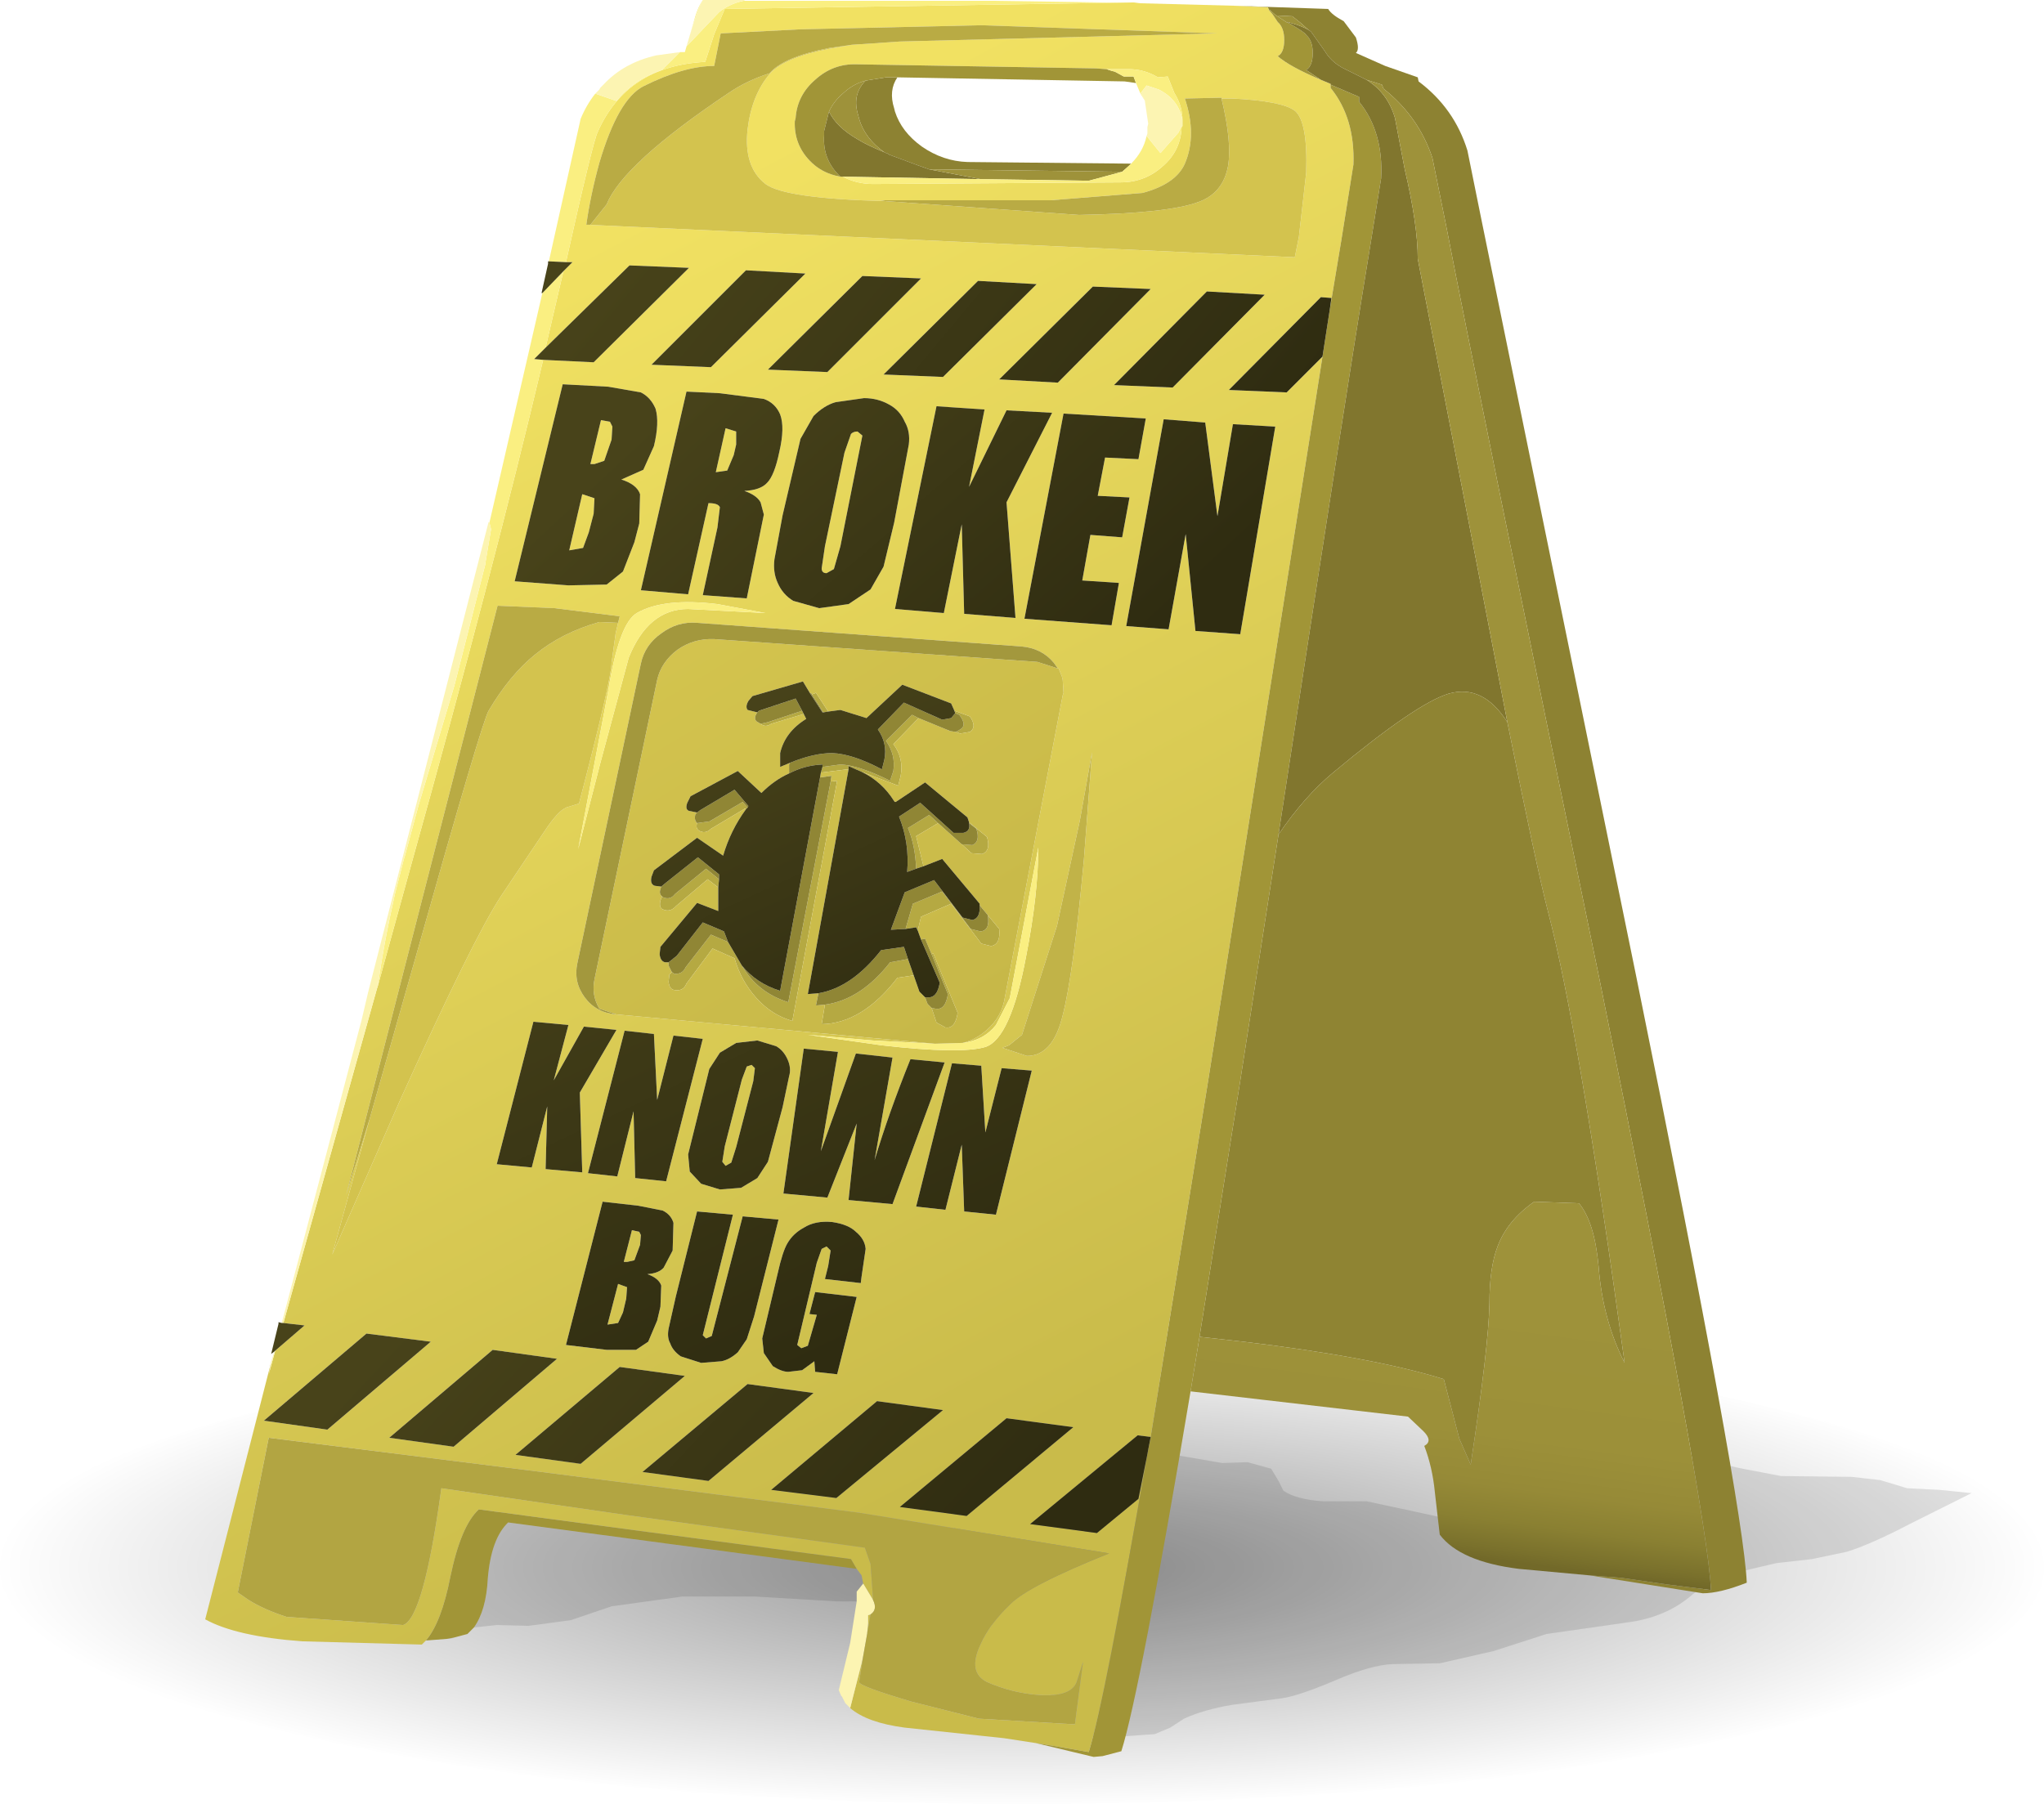 <?xml version="1.0" encoding="UTF-8" standalone="no"?>
<svg xmlns:xlink="http://www.w3.org/1999/xlink" height="110.8px" width="125.5px" xmlns="http://www.w3.org/2000/svg">
  <g transform="matrix(1.0, 0.0, 0.0, 1.0, 0.0, 0.0)">
    <use height="110.8" transform="matrix(1.0, 0.0, 0.0, 1.0, 0.0, 0.0)" width="125.5" xlink:href="#shape0"/>
  </g>
  <defs>
    <g id="shape0" transform="matrix(1.0, 0.0, 0.0, 1.0, 0.0, 0.0)">
      <path d="M59.05 97.55 L59.4 96.2 Q59.45 95.3 58.55 93.8 57.7 92.3 57.7 91.35 57.75 90.1 59.05 89.85 L61.6 89.85 68.55 89.05 71.85 89.3 75.05 89.85 76.6 89.8 78.05 90.2 78.5 90.95 78.8 91.55 Q79.6 92.1 81.25 92.2 L83.9 92.2 86.25 92.7 88.55 93.2 91.4 92.85 Q92.65 92.7 94.2 91.75 L96.85 90.25 Q98.2 89.6 100.45 89.45 L104.15 89.55 106.75 90.15 109.35 90.65 113.7 90.7 115.45 90.9 117.1 91.4 119.1 91.5 121.05 91.7 117.25 93.6 Q114.85 94.85 113.4 95.3 L111.25 95.75 109.05 96.0 106.3 96.65 Q104.9 97.1 103.95 97.9 102.3 99.35 99.85 99.65 L94.95 100.35 91.7 101.4 88.4 102.15 85.5 102.2 Q84.2 102.25 82.1 103.15 79.75 104.15 78.7 104.3 L75.65 104.7 Q73.9 105.0 72.7 105.55 L71.85 106.1 70.9 106.5 68.75 106.65 66.55 106.55 59.05 97.55" fill="url(#gradient0)" fill-rule="evenodd" stroke="none"/>
      <path d="M62.75 81.8 Q88.75 81.8 107.1 86.05 125.5 90.25 125.5 96.3 125.5 102.3 107.1 106.55 88.75 110.8 62.75 110.8 36.75 110.8 18.35 106.55 0.0 102.3 0.0 96.3 0.0 90.25 18.35 86.05 36.7 81.8 62.75 81.8" fill="url(#gradient1)" fill-rule="evenodd" stroke="none"/>
      <path d="M75.7 0.35 L81.55 0.55 Q81.75 0.9 82.5 1.3 L83.25 2.3 Q83.5 3.05 83.25 3.25 L85.05 4.05 87.05 4.75 87.1 5.0 Q89.3 6.65 90.1 9.25 L90.95 13.45 100.45 59.9 Q107.05 92.4 107.25 97.2 105.6 97.85 104.55 97.85 L97.6 96.75 99.55 96.9 102.3 97.3 105.05 97.65 Q104.85 92.9 98.25 60.35 90.75 24.0 88.8 13.9 L87.95 9.7 Q87.1 7.15 84.95 5.45 L84.85 5.2 83.9 4.9 83.8 4.85 82.4 4.15 Q81.7 3.75 81.35 3.15 L80.5 1.95 80.3 1.8 79.85 1.4 79.35 1.0 78.35 0.95 77.95 0.6 77.9 0.6 77.85 0.45 75.7 0.35 M69.45 10.05 L69.35 10.15 68.9 10.55 57.2 10.4 57.05 10.4 56.35 10.15 54.6 9.5 54.45 9.4 54.4 9.4 54.3 9.35 Q53.1 8.5 52.75 7.3 L52.7 7.1 Q52.3 5.85 53.1 5.0 L53.15 4.95 54.4 4.75 55.1 4.75 Q54.55 5.55 54.9 6.65 L54.95 6.85 Q55.35 8.1 56.6 9.0 57.9 9.9 59.4 9.95 L69.45 10.05" fill="#8d8232" fill-rule="evenodd" stroke="none"/>
      <path d="M75.7 0.35 L77.85 0.45 77.9 0.6 78.15 0.9 78.45 1.35 Q78.85 1.7 78.85 2.45 78.85 3.25 78.45 3.45 79.2 4.1 81.1 4.9 L81.7 5.15 81.7 5.2 81.7 5.4 Q83.2 7.25 83.1 10.1 L82.35 14.8 81.65 19.0 81.75 18.3 81.1 18.25 75.45 23.95 79.0 24.1 81.2 21.9 74.2 66.25 70.65 88.25 69.85 88.15 63.25 93.6 67.35 94.15 69.9 92.05 70.4 89.55 Q67.85 104.35 66.85 107.6 L64.25 107.15 63.6 107.05 61.65 106.75 55.55 106.1 Q53.25 105.8 52.2 104.9 L52.9 102.15 53.0 101.7 52.75 103.3 Q52.75 103.55 55.95 104.5 L60.1 105.55 66.0 105.9 66.5 102.05 66.1 103.3 Q65.75 104.2 63.9 104.1 62.2 104.0 60.6 103.3 59.4 102.7 60.2 101.0 60.75 99.75 62.0 98.55 63.1 97.4 68.1 95.4 L52.75 92.9 32.45 90.3 16.5 88.3 14.6 97.8 15.25 98.25 Q16.2 98.85 17.6 99.3 L24.75 99.8 Q26.0 99.4 27.1 91.4 L38.5 93.05 53.1 95.05 53.45 96.05 53.6 98.15 53.6 98.25 53.0 97.25 52.9 96.75 52.6 96.35 52.25 95.75 29.4 92.7 Q28.3 93.7 27.65 96.85 27.1 99.65 26.15 100.75 L25.9 101.0 18.55 100.8 Q14.5 100.5 12.6 99.45 L16.7 83.45 16.5 84.4 16.9 82.95 18.7 81.4 17.4 81.25 23.15 60.7 23.2 60.55 25.25 53.1 Q30.3 35.0 33.35 22.1 L36.45 22.25 42.3 16.45 38.65 16.3 33.5 21.35 34.5 17.05 34.6 16.65 35.15 16.1 34.75 16.1 Q36.4 8.7 36.7 8.1 38.5 4.05 43.3 3.8 L43.85 2.1 44.5 0.55 69.5 0.15 69.6 0.15 70.0 0.2 75.7 0.35 M72.6 7.35 Q72.6 6.5 72.1 5.7 L71.7 4.7 71.1 4.75 Q70.25 4.25 69.35 4.25 L67.95 4.25 67.3 4.2 52.6 3.95 Q51.15 3.9 50.05 4.9 48.95 5.85 48.85 7.25 L48.8 7.45 Q48.75 8.85 49.7 9.85 50.45 10.65 51.6 10.85 L51.75 10.85 Q52.6 11.3 53.6 11.3 L68.8 11.2 Q70.3 11.2 71.4 10.2 72.5 9.25 72.55 7.8 L72.6 7.75 72.6 7.6 72.6 7.35 M75.0 6.05 L75.0 6.0 72.75 6.05 Q73.5 8.3 72.75 10.05 72.2 11.3 70.15 11.85 L64.5 12.3 54.05 12.3 54.35 12.35 Q48.2 12.2 47.0 11.3 45.65 10.25 45.9 7.95 46.15 5.85 47.25 4.55 48.1 3.55 50.9 3.0 L52.3 2.75 55.25 2.55 74.75 2.05 60.25 1.55 49.15 1.8 44.25 2.05 43.85 4.05 Q42.0 4.05 39.5 5.3 37.95 6.1 36.8 10.0 36.25 12.0 36.0 13.8 L79.5 15.8 79.75 14.55 80.2 10.6 Q80.3 7.45 79.5 6.8 78.7 6.2 75.65 6.05 L75.0 6.05 M70.65 17.75 L67.1 17.6 61.35 23.3 64.95 23.5 70.65 17.75 M74.1 17.9 L68.4 23.65 72.0 23.8 77.65 18.1 74.1 17.9 M46.9 24.5 L44.2 24.15 42.15 24.05 39.35 36.25 42.25 36.5 43.5 30.9 Q44.1 30.9 44.2 31.15 L44.05 32.4 43.15 36.55 45.85 36.75 46.9 31.6 46.7 30.85 Q46.45 30.4 45.7 30.15 46.7 30.1 47.1 29.65 47.55 29.2 47.85 27.75 48.2 26.25 47.9 25.45 47.6 24.75 46.9 24.5 M49.45 16.8 L45.8 16.6 40.0 22.4 43.65 22.55 49.45 16.8 M54.25 23.0 L57.9 23.15 63.65 17.45 60.05 17.25 54.25 23.0 M56.55 17.1 L52.95 16.95 47.15 22.7 50.8 22.85 56.55 17.1 M53.05 24.45 L51.3 24.7 Q50.6 24.9 49.95 25.55 L49.15 26.95 48.05 31.65 47.55 34.35 Q47.45 35.15 47.75 35.8 48.05 36.5 48.7 36.9 L50.3 37.35 52.1 37.1 53.45 36.2 54.25 34.8 54.9 32.1 55.8 27.3 Q55.9 26.5 55.55 25.9 55.25 25.2 54.6 24.85 53.9 24.45 53.05 24.45 M60.45 25.15 L57.5 24.95 54.95 37.4 57.95 37.65 59.05 32.2 59.2 37.7 62.35 37.95 61.8 30.85 64.6 25.35 61.8 25.2 59.5 29.9 60.45 25.15 M52.25 26.65 Q52.4 26.5 52.65 26.5 L52.95 26.75 51.6 33.55 51.2 34.95 50.75 35.2 Q50.45 35.2 50.45 34.9 L50.65 33.55 51.85 27.8 52.25 26.65 M44.55 26.3 L45.2 26.5 45.2 27.3 45.05 27.95 44.65 28.9 43.95 29.0 44.55 26.3 M64.95 41.05 L64.7 40.7 Q63.95 39.8 62.7 39.7 L42.8 38.25 Q41.6 38.15 40.6 38.9 39.6 39.6 39.35 40.75 L35.45 59.15 Q35.2 60.3 35.9 61.25 36.6 62.2 37.85 62.3 L57.4 64.1 53.6 63.9 49.6 63.55 54.15 64.2 Q59.0 64.75 60.5 64.3 62.05 63.8 63.0 58.75 63.75 54.9 63.75 52.05 L62.0 61.3 61.15 62.95 Q60.4 63.9 59.1 64.05 59.75 63.9 60.35 63.45 61.4 62.65 61.65 61.5 L65.25 42.7 65.3 42.55 65.25 41.75 65.2 41.55 65.0 41.05 64.95 41.05 M47.0 37.65 L44.05 37.1 Q40.75 36.7 39.1 37.65 38.0 38.3 37.35 42.4 L35.5 52.15 36.85 46.9 38.6 40.4 Q39.8 37.4 42.25 37.4 L47.0 37.65 M78.3 26.2 L75.7 26.05 74.75 31.7 74.0 25.95 71.45 25.75 69.15 38.45 71.75 38.65 72.8 32.8 73.4 38.75 76.15 38.95 78.3 26.2 M67.85 28.1 L69.9 28.2 70.35 25.7 65.3 25.4 62.9 38.0 68.25 38.4 68.7 35.8 66.45 35.65 66.95 32.85 68.9 33.0 69.35 30.55 67.4 30.45 67.85 28.1 M35.75 30.35 L36.5 30.6 36.45 31.55 36.15 32.7 35.8 33.65 34.95 33.8 35.75 30.35 M37.45 25.9 L37.6 26.2 37.55 27.0 37.1 28.3 36.5 28.5 36.25 28.5 36.9 25.8 37.45 25.9 M39.35 24.1 L37.35 23.75 34.55 23.6 31.6 35.7 34.9 35.95 37.25 35.9 38.25 35.1 38.95 33.3 39.25 32.15 39.3 30.35 Q39.1 29.75 38.15 29.45 L39.5 28.85 40.15 27.4 Q40.5 25.95 40.25 25.1 39.95 24.4 39.35 24.1 M22.7 68.7 L20.4 77.05 24.55 67.6 Q29.05 57.65 30.75 55.05 L33.6 50.8 Q34.4 49.65 34.9 49.55 L35.55 49.35 Q37.55 41.7 37.55 40.7 L37.8 38.9 37.95 38.25 38.05 37.85 34.05 37.35 30.55 37.2 21.25 73.4 22.7 68.7 M35.6 67.1 L37.85 63.25 35.85 63.05 34.0 66.35 34.9 62.95 32.75 62.75 30.5 71.5 32.65 71.7 33.6 67.95 33.5 71.8 35.75 72.0 35.6 67.1 M40.15 63.5 L38.35 63.3 36.1 72.05 37.9 72.25 38.9 68.25 39.0 72.35 40.9 72.55 43.15 63.8 41.35 63.6 40.35 67.55 40.15 63.5 M39.2 74.05 L37.0 73.8 34.75 82.6 37.25 82.9 39.05 82.9 39.8 82.4 40.35 81.1 40.55 80.25 40.6 78.95 Q40.45 78.5 39.75 78.25 40.45 78.2 40.75 77.85 L41.3 76.8 41.35 75.1 Q41.2 74.6 40.7 74.35 L39.2 74.05 M20.1 87.8 L26.45 82.4 22.5 81.9 16.2 87.25 20.1 87.8 M38.5 79.05 L38.45 79.75 38.25 80.6 37.95 81.25 37.3 81.35 37.95 78.85 38.5 79.05 M39.25 75.65 L39.35 75.85 39.3 76.45 38.95 77.4 38.5 77.5 38.3 77.5 38.8 75.55 39.25 75.65 M27.85 88.85 L34.2 83.45 30.25 82.9 23.9 88.3 27.85 88.85 M53.45 99.15 L53.25 100.25 53.3 99.7 53.3 99.2 53.45 99.15 M35.65 89.9 L42.05 84.5 38.05 83.95 31.65 89.35 35.65 89.9 M64.9 56.85 L62.75 63.55 61.95 64.2 61.55 64.35 63.05 64.85 Q64.65 64.85 65.25 62.35 65.9 59.85 66.55 52.8 L67.05 46.2 66.3 50.4 64.9 56.85 M63.35 65.75 L61.5 65.6 60.5 69.55 60.25 65.45 58.45 65.3 56.25 74.1 58.05 74.3 59.05 70.3 59.2 74.4 61.15 74.6 63.35 65.75 M46.35 65.6 L46.25 66.4 45.2 70.45 44.9 71.4 44.55 71.6 44.35 71.35 44.5 70.4 45.55 66.3 45.85 65.5 46.15 65.4 46.35 65.6 M47.65 64.25 L46.5 63.9 45.2 64.05 44.2 64.65 43.55 65.65 42.25 70.9 42.35 71.95 43.05 72.7 44.2 73.05 45.5 72.95 46.5 72.35 47.15 71.35 48.05 68.0 48.45 66.1 Q48.6 65.6 48.35 65.05 48.1 64.5 47.65 64.25 M49.35 64.4 L48.1 73.3 50.8 73.55 52.6 69.0 52.1 73.7 54.8 73.95 58.0 65.25 55.9 65.05 Q54.55 68.4 53.7 71.25 L54.8 64.95 52.55 64.7 50.4 70.7 51.45 64.6 49.35 64.4 M52.9 78.4 L53.15 76.7 Q53.1 76.1 52.55 75.65 52.1 75.2 51.1 75.05 50.05 74.95 49.35 75.4 48.7 75.75 48.35 76.35 48.05 76.85 47.75 78.2 L46.8 82.2 46.9 83.1 47.45 83.9 Q48.0 84.25 48.4 84.25 L49.25 84.15 50.0 83.6 50.05 84.25 51.4 84.4 52.6 79.65 50.05 79.35 49.7 80.7 50.15 80.75 49.6 82.65 49.2 82.8 48.95 82.6 50.15 77.55 50.45 76.7 50.75 76.55 51.0 76.8 50.85 77.75 50.65 78.55 52.85 78.8 52.9 78.4 M53.85 86.05 L47.35 91.5 51.35 92.0 57.9 86.6 53.85 86.05 M47.8 74.9 L45.6 74.7 43.7 82.05 43.35 82.2 43.15 82.0 45.0 74.6 42.8 74.4 41.5 79.6 41.05 81.6 Q40.95 82.15 41.15 82.5 41.3 82.95 41.8 83.3 L43.05 83.7 44.3 83.6 Q44.8 83.5 45.3 83.05 L45.85 82.25 46.3 80.85 47.8 74.9 M45.9 85.0 L39.45 90.4 43.5 90.95 49.95 85.55 45.9 85.0 M59.35 93.1 L65.9 87.65 61.8 87.1 55.25 92.55 59.35 93.1" fill="url(#gradient2)" fill-rule="evenodd" stroke="none"/>
      <path d="M77.9 0.6 L77.95 0.6 78.35 0.95 79.05 1.4 79.1 1.4 Q80.15 2.0 80.2 2.15 80.6 2.5 80.6 3.25 80.6 4.05 80.2 4.3 L81.1 4.9 Q79.2 4.1 78.45 3.45 78.85 3.25 78.85 2.45 78.85 1.7 78.45 1.35 L78.15 0.9 77.9 0.6 M73.1 85.45 Q70.0 103.9 68.85 107.55 L67.7 107.85 67.15 107.9 63.6 107.05 64.25 107.15 66.85 107.6 Q67.85 104.35 70.4 89.55 L70.65 88.25 74.2 66.25 81.2 21.9 81.65 19.0 82.35 14.8 83.1 10.1 Q83.2 7.25 81.7 5.4 L81.7 5.2 83.45 5.95 83.45 6.25 Q84.95 8.1 84.8 10.95 L84.05 15.6 Q82.6 24.4 78.5 51.25 L76.1 66.7 73.65 82.1 73.1 85.45 M29.1 99.95 L28.7 100.35 27.95 100.55 27.45 100.65 26.15 100.75 Q27.1 99.65 27.65 96.85 28.3 93.7 29.4 92.7 L52.25 95.75 52.6 96.35 31.2 93.5 Q30.15 94.5 29.95 96.95 29.85 98.9 29.1 99.95 M67.95 4.25 L68.1 4.3 68.25 4.35 68.45 4.4 69.0 4.7 69.6 4.7 69.75 5.1 69.05 5.0 55.1 4.75 54.4 4.75 53.15 4.95 Q52.4 5.15 51.8 5.7 51.2 6.2 50.9 6.85 L50.6 8.05 50.6 8.3 Q50.5 9.7 51.45 10.7 L51.6 10.85 Q50.45 10.65 49.7 9.85 48.75 8.85 48.8 7.45 L48.85 7.25 Q48.95 5.85 50.05 4.9 51.15 3.9 52.6 3.95 L67.3 4.2 67.95 4.25" fill="#a19537" fill-rule="evenodd" stroke="none"/>
      <path d="M80.5 1.95 L81.35 3.15 Q81.7 3.75 82.4 4.15 L83.8 4.85 83.9 4.9 Q85.2 5.7 85.65 7.25 L86.25 10.4 Q87.05 13.8 87.05 15.9 L89.15 26.75 92.55 44.35 Q91.05 42.0 88.95 42.6 86.95 43.2 81.85 47.45 80.1 48.9 78.5 51.25 82.6 24.4 84.05 15.6 L84.8 10.95 Q84.95 8.1 83.45 6.25 L83.45 5.95 81.7 5.2 81.7 5.15 81.1 4.9 80.2 4.3 Q80.6 4.05 80.6 3.25 80.6 2.5 80.2 2.15 80.15 2.0 79.1 1.4 L79.05 1.4 79.05 1.35 Q80.15 1.65 80.5 1.95 M51.75 10.85 L51.6 10.85 51.45 10.7 Q50.5 9.7 50.6 8.3 L50.6 8.05 50.9 6.85 Q51.35 7.8 52.65 8.55 53.2 8.9 54.3 9.35 L54.4 9.4 54.45 9.4 54.6 9.5 56.35 10.15 57.05 10.4 60.2 11.0 51.75 10.85" fill="#81762e" fill-rule="evenodd" stroke="none"/>
      <path d="M78.35 0.95 L79.35 1.0 79.85 1.4 80.3 1.8 80.5 1.95 Q80.15 1.65 79.05 1.35 L79.05 1.4 78.35 0.95 M83.9 4.9 L84.85 5.2 84.95 5.45 Q87.1 7.15 87.95 9.7 L88.8 13.9 Q90.75 24.0 98.25 60.35 104.85 92.9 105.05 97.65 L102.3 97.3 99.55 96.9 97.6 96.75 93.25 96.35 Q89.65 95.9 88.4 94.25 L88.1 91.65 Q87.95 90.1 87.45 88.8 88.0 88.5 87.4 87.9 L86.45 87.0 73.1 85.45 73.65 82.1 76.35 82.4 Q84.3 83.35 88.65 84.7 L89.6 88.35 90.3 89.95 Q91.4 82.7 91.45 80.05 91.45 77.85 91.95 76.55 92.55 74.95 94.2 73.8 L96.95 73.9 Q97.9 75.05 98.15 77.75 98.4 81.05 99.75 83.7 96.95 63.25 95.05 56.0 94.35 53.3 92.55 44.35 L89.15 26.75 87.05 15.9 Q87.05 13.8 86.25 10.4 L85.65 7.25 Q85.2 5.7 83.9 4.9 M68.9 10.55 L66.85 11.1 60.2 11.0 57.05 10.4 57.2 10.4 68.9 10.55 M50.9 6.85 Q51.2 6.2 51.8 5.7 52.4 5.15 53.15 4.95 L53.1 5.0 Q52.3 5.85 52.7 7.1 L52.75 7.3 Q53.1 8.5 54.3 9.35 53.2 8.9 52.65 8.55 51.35 7.8 50.9 6.85" fill="url(#gradient3)" fill-rule="evenodd" stroke="none"/>
      <path d="M81.65 19.0 L81.2 21.9 79.0 24.1 75.45 23.95 81.1 18.25 81.75 18.3 81.65 19.0" fill="url(#gradient4)" fill-rule="evenodd" stroke="none"/>
      <path d="M92.55 44.35 Q94.35 53.3 95.05 56.0 96.95 63.25 99.75 83.7 98.4 81.05 98.15 77.75 97.9 75.05 96.95 73.9 L94.2 73.8 Q92.55 74.95 91.95 76.55 91.45 77.85 91.45 80.05 91.4 82.7 90.3 89.95 L89.6 88.35 88.65 84.7 Q84.3 83.35 76.35 82.4 L73.65 82.1 76.1 66.7 78.5 51.25 Q80.1 48.9 81.85 47.45 86.95 43.2 88.95 42.6 91.05 42.0 92.55 44.35" fill="#8f8433" fill-rule="evenodd" stroke="none"/>
      <path d="M54.35 12.35 L66.25 13.2 Q71.75 13.1 73.6 12.4 75.1 11.85 75.4 10.2 75.65 8.75 75.0 6.05 L75.65 6.05 Q78.7 6.2 79.5 6.8 80.3 7.45 80.2 10.6 L79.75 14.55 79.5 15.8 36.0 13.8 36.25 13.8 37.25 12.55 Q38.25 10.05 44.75 5.7 45.85 4.95 47.25 4.5 48.1 3.5 50.9 2.95 L52.3 2.75 50.9 3.0 Q48.1 3.55 47.25 4.55 46.15 5.85 45.9 7.95 45.65 10.25 47.0 11.3 48.2 12.2 54.35 12.35 M37.95 38.25 L37.8 38.9 37.55 40.7 Q37.55 41.7 35.55 49.35 L34.9 49.55 Q34.4 49.65 33.6 50.8 L30.75 55.05 Q29.05 57.65 24.55 67.6 L20.4 77.05 22.7 68.7 25.6 58.5 Q29.6 44.3 30.0 43.65 31.3 41.45 32.85 40.2 34.5 38.85 36.8 38.2 L37.95 38.25" fill="#d3c34e" fill-rule="evenodd" stroke="none"/>
      <path d="M54.35 12.35 L54.05 12.3 64.5 12.3 70.15 11.85 Q72.2 11.3 72.75 10.05 73.5 8.3 72.75 6.05 L75.0 6.0 75.0 6.05 Q75.65 8.75 75.4 10.2 75.1 11.85 73.6 12.4 71.75 13.1 66.25 13.2 L54.35 12.35 M36.0 13.8 Q36.25 12.0 36.8 10.0 37.95 6.1 39.5 5.3 42.0 4.05 43.85 4.05 L44.25 2.05 49.15 1.8 60.25 1.55 74.75 2.05 55.25 2.55 52.3 2.75 50.9 2.95 Q48.1 3.5 47.25 4.5 45.85 4.95 44.75 5.7 38.25 10.05 37.25 12.55 L36.25 13.8 36.0 13.8 M37.95 38.25 L36.8 38.2 Q34.5 38.85 32.85 40.2 31.3 41.45 30.0 43.65 29.6 44.3 25.6 58.5 L22.7 68.7 21.25 73.4 30.55 37.2 34.05 37.35 38.05 37.85 37.95 38.25" fill="#b9ab44" fill-rule="evenodd" stroke="none"/>
      <path d="M30.05 32.1 L33.3 18.0 34.6 16.65 34.5 17.05 33.5 21.35 32.8 22.05 33.35 22.1 Q30.3 35.0 25.25 53.1 L23.2 60.55 Q23.55 58.0 24.25 54.9 L24.8 52.75 24.85 52.6 25.7 49.45 27.9 42.1 29.8 34.65 29.8 34.6 30.15 32.5 30.05 32.1 M33.7 16.05 L35.65 7.3 Q36.0 6.45 36.55 5.75 L37.85 6.2 Q38.95 4.85 40.65 4.3 L41.75 3.2 42.05 3.2 42.55 1.5 Q42.8 0.5 43.15 0.0 42.85 0.45 42.15 2.85 L44.15 0.75 Q44.75 0.25 45.65 0.05 L56.65 0.05 59.8 0.05 60.9 0.05 67.9 0.15 68.7 0.15 69.5 0.15 44.5 0.55 43.85 2.1 43.3 3.8 Q38.5 4.05 36.7 8.1 36.4 8.7 34.75 16.1 L33.7 16.05 M67.95 4.25 L69.35 4.25 Q70.25 4.25 71.1 4.75 L71.7 4.7 72.1 5.7 Q72.6 6.5 72.6 7.35 72.35 6.1 71.15 5.5 L70.4 5.25 70.05 5.7 70.3 6.2 70.0 5.7 69.75 5.1 69.6 4.7 69.0 4.7 68.45 4.4 68.25 4.35 68.1 4.3 67.95 4.25 M72.6 7.75 L72.55 7.8 Q72.5 9.25 71.4 10.2 70.3 11.2 68.8 11.2 L53.6 11.3 Q52.6 11.3 51.75 10.85 L60.2 11.0 66.85 11.1 68.9 10.55 69.35 10.15 69.45 10.05 Q70.2 9.3 70.4 8.35 L71.25 9.4 72.35 8.15 72.55 7.75 72.6 7.75 M59.1 64.05 Q60.4 63.9 61.15 62.95 L62.0 61.3 63.75 52.05 Q63.75 54.9 63.0 58.75 62.05 63.8 60.5 64.3 59.0 64.75 54.15 64.2 L49.6 63.55 53.6 63.9 57.4 64.1 59.1 64.05 M47.0 37.65 L42.25 37.4 Q39.8 37.4 38.6 40.4 L36.85 46.9 35.5 52.15 37.35 42.4 Q38.0 38.3 39.1 37.65 40.75 36.7 44.05 37.1 L47.0 37.65" fill="#faef81" fill-rule="evenodd" stroke="none"/>
      <path d="M52.2 104.9 L52.1 104.8 51.9 104.6 51.7 104.2 51.65 104.15 51.5 103.8 52.2 100.9 52.6 98.35 52.6 97.75 53.0 97.25 53.6 98.25 Q53.9 98.85 53.45 99.15 L53.3 99.2 53.3 99.7 53.25 100.25 53.25 100.3 53.0 101.7 52.9 102.15 52.2 104.9 M16.7 83.45 L16.85 83.0 16.9 82.95 16.5 84.4 16.7 83.45 M17.3 81.25 L22.2 62.65 22.6 60.95 30.0 32.05 30.05 32.1 30.15 32.5 29.8 34.6 29.8 34.65 27.9 42.1 25.7 49.45 24.85 52.6 24.8 52.75 24.25 54.9 Q23.55 58.0 23.2 60.55 L23.15 60.7 17.4 81.25 17.3 81.25 M36.55 5.75 L36.8 5.5 36.85 5.4 37.0 5.25 37.05 5.2 Q38.3 3.85 40.3 3.4 L41.75 3.2 40.65 4.3 Q38.95 4.85 37.85 6.2 L36.55 5.75 M43.15 0.0 L45.75 0.0 45.65 0.05 Q44.75 0.25 44.15 0.75 L42.15 2.85 Q42.85 0.45 43.15 0.0 M70.3 6.2 L70.05 5.7 70.4 5.25 71.15 5.5 Q72.35 6.1 72.6 7.35 L72.6 7.6 72.6 7.75 72.55 7.75 72.35 8.15 71.25 9.4 70.4 8.35 70.45 8.2 70.45 7.8 70.5 7.6 70.3 6.25 70.3 6.2" fill="#fcf4b2" fill-rule="evenodd" stroke="none"/>
      <path d="M70.65 17.75 L64.95 23.5 61.35 23.3 67.1 17.6 70.65 17.75" fill="url(#gradient5)" fill-rule="evenodd" stroke="none"/>
      <path d="M74.1 17.9 L77.65 18.1 72.0 23.8 68.4 23.65 74.1 17.9" fill="url(#gradient6)" fill-rule="evenodd" stroke="none"/>
      <path d="M49.45 16.8 L43.65 22.55 40.0 22.4 45.8 16.6 49.45 16.8" fill="url(#gradient7)" fill-rule="evenodd" stroke="none"/>
      <path d="M46.9 24.5 Q47.6 24.75 47.9 25.45 48.2 26.25 47.85 27.75 47.55 29.2 47.1 29.65 46.7 30.1 45.7 30.15 46.45 30.4 46.7 30.85 L46.9 31.6 45.85 36.75 43.15 36.55 44.05 32.4 44.2 31.15 Q44.1 30.9 43.5 30.9 L42.25 36.5 39.35 36.25 42.15 24.05 44.2 24.15 46.9 24.5 M44.55 26.3 L43.95 29.0 44.65 28.9 45.05 27.95 45.2 27.3 45.2 26.5 44.55 26.3" fill="url(#gradient8)" fill-rule="evenodd" stroke="none"/>
      <path d="M53.05 24.45 Q53.9 24.45 54.6 24.85 55.25 25.2 55.55 25.9 55.9 26.5 55.8 27.3 L54.9 32.1 54.25 34.8 53.45 36.2 52.1 37.1 50.3 37.35 48.7 36.9 Q48.05 36.5 47.75 35.8 47.45 35.15 47.55 34.35 L48.05 31.65 49.15 26.95 49.95 25.55 Q50.6 24.9 51.3 24.7 L53.05 24.45 M52.25 26.65 L51.85 27.8 50.65 33.55 50.45 34.9 Q50.45 35.2 50.75 35.2 L51.2 34.95 51.6 33.55 52.95 26.75 52.65 26.5 Q52.4 26.5 52.25 26.65" fill="url(#gradient9)" fill-rule="evenodd" stroke="none"/>
      <path d="M56.55 17.1 L50.8 22.85 47.15 22.7 52.95 16.95 56.55 17.1" fill="url(#gradient10)" fill-rule="evenodd" stroke="none"/>
      <path d="M54.25 23.0 L60.05 17.25 63.65 17.45 57.9 23.15 54.25 23.0" fill="url(#gradient11)" fill-rule="evenodd" stroke="none"/>
      <path d="M60.45 25.15 L59.5 29.9 61.8 25.2 64.6 25.35 61.8 30.85 62.35 37.95 59.2 37.7 59.05 32.2 57.95 37.65 54.95 37.4 57.5 24.95 60.45 25.15" fill="url(#gradient12)" fill-rule="evenodd" stroke="none"/>
      <path d="M49.85 42.65 L50.1 42.55 50.85 43.7 50.55 43.75 49.85 42.65 M58.6 43.65 L59.55 44.0 Q60.0 44.65 59.55 44.95 L58.95 45.05 58.7 44.95 58.95 44.8 Q59.4 44.55 58.9 43.9 L58.65 43.8 58.6 43.65 M56.4 44.1 L54.85 45.7 Q55.5 46.55 55.3 47.65 L55.15 48.25 52.9 47.4 52.1 47.05 52.1 47.25 52.0 47.25 50.4 47.45 50.5 47.1 51.6 46.95 Q52.75 47.0 54.65 47.95 L54.85 47.35 Q55.0 46.35 54.4 45.5 L56.0 43.9 56.4 44.1 M54.9 49.2 L55.0 49.25 54.95 49.25 54.9 49.2 M59.5 50.5 L60.6 51.4 Q60.85 52.25 60.3 52.45 L59.65 52.4 59.05 51.85 59.7 51.9 Q60.2 51.7 59.95 50.9 L59.5 50.55 59.5 50.5 M57.6 50.55 L56.25 51.35 56.7 53.2 56.25 53.35 Q56.2 51.95 55.75 50.85 L57.05 50.05 57.6 50.55 M60.65 56.2 L61.35 57.05 Q61.45 58.0 60.85 58.1 L60.25 57.95 58.4 55.5 56.55 56.3 56.35 57.15 56.25 56.95 55.6 57.05 56.05 55.5 57.85 54.75 59.6 57.05 60.2 57.2 Q60.8 57.15 60.65 56.2 M57.2 58.6 L57.3 58.55 58.8 62.2 Q58.65 63.2 58.05 63.1 L57.5 62.8 57.2 61.9 57.45 61.95 Q58.05 62.05 58.2 61.05 L57.2 58.6 M56.1 59.9 L55.1 60.05 Q52.95 62.85 50.45 62.9 L50.65 61.7 Q52.85 61.4 54.65 59.1 L55.75 58.9 56.1 59.9 M51.0 48.0 L51.4 47.95 48.65 62.7 Q47.4 62.35 46.45 61.3 45.5 60.25 45.1 58.85 L43.75 58.25 42.15 60.4 Q41.95 60.9 41.4 60.8 41.1 60.75 41.05 60.3 L41.1 59.85 41.25 59.7 41.4 59.8 Q41.9 59.85 42.1 59.4 L43.65 57.4 44.7 57.85 45.55 59.3 Q46.5 60.95 48.4 61.55 L51.0 48.0 M44.1 54.5 L43.45 54.0 41.5 55.65 Q41.15 56.05 40.7 55.85 40.45 55.75 40.55 55.3 L40.65 55.05 40.7 55.1 Q41.15 55.3 41.45 54.9 L43.35 53.35 44.15 54.0 44.1 54.5 M45.8 49.7 L45.75 49.65 43.65 50.9 Q43.3 51.25 42.9 51.0 42.7 50.85 42.8 50.55 L43.55 50.45 45.6 49.25 45.9 49.6 45.8 49.7 M49.35 43.85 L47.35 44.45 Q47.0 44.7 46.7 44.45 L47.15 44.35 49.25 43.65 49.35 43.85" fill="#b5a942" fill-rule="evenodd" stroke="none"/>
      <path d="M50.85 43.7 L50.1 42.55 49.85 42.65 49.8 42.55 49.75 42.6 49.3 41.85 46.2 42.75 45.95 43.05 Q45.75 43.4 45.9 43.6 L46.5 43.75 Q46.25 44.1 46.45 44.3 L46.7 44.45 Q47.0 44.7 47.35 44.45 L49.35 43.85 49.5 44.15 Q48.2 44.95 47.9 46.25 L47.9 47.1 48.5 46.85 48.45 46.95 48.45 47.5 Q47.55 47.9 46.75 48.7 L45.3 47.35 42.4 48.9 42.2 49.3 Q42.05 49.7 42.3 49.8 L42.8 49.9 42.7 50.0 Q42.6 50.35 42.8 50.55 42.7 50.85 42.9 51.0 43.3 51.25 43.65 50.9 L45.75 49.65 45.8 49.7 Q44.85 51.0 44.4 52.55 L42.8 51.45 40.15 53.45 40.0 53.85 Q39.9 54.3 40.2 54.4 L40.6 54.45 40.55 54.6 Q40.45 54.9 40.65 55.05 L40.55 55.3 Q40.45 55.75 40.7 55.85 41.15 56.05 41.5 55.65 L43.45 54.0 44.1 54.5 44.1 55.95 42.8 55.45 40.55 58.15 40.5 58.6 Q40.55 59.05 40.85 59.1 L41.05 59.1 41.05 59.3 41.25 59.7 41.1 59.85 41.05 60.3 Q41.1 60.75 41.4 60.8 41.95 60.9 42.15 60.4 L43.75 58.25 45.1 58.85 Q45.5 60.25 46.45 61.3 47.4 62.35 48.65 62.7 L51.4 47.95 51.0 48.0 51.05 47.65 50.35 47.75 50.4 47.45 52.0 47.25 52.1 47.25 49.6 61.05 50.25 61.0 50.1 61.75 50.65 61.7 50.45 62.9 Q52.95 62.85 55.1 60.05 L56.1 59.9 56.45 60.9 56.8 61.25 56.95 61.65 57.2 61.9 57.5 62.8 58.05 63.1 Q58.65 63.2 58.8 62.2 L57.3 58.55 57.2 58.6 56.8 57.65 56.55 57.7 56.35 57.15 56.55 56.3 58.4 55.5 60.25 57.95 60.85 58.1 Q61.45 58.0 61.35 57.05 L60.65 56.2 60.15 55.6 60.15 55.5 57.85 52.75 56.7 53.2 56.25 51.35 57.6 50.55 59.05 51.85 59.65 52.4 60.3 52.45 Q60.85 52.25 60.6 51.4 L59.5 50.5 59.4 50.2 56.8 48.05 55.0 49.25 54.9 49.2 Q54.15 48.0 52.9 47.4 L55.15 48.25 55.3 47.65 Q55.5 46.55 54.85 45.7 L56.4 44.1 58.35 44.9 58.7 44.95 58.95 45.05 59.55 44.95 Q60.0 44.65 59.55 44.0 L58.6 43.65 58.4 43.2 55.4 42.05 53.2 44.1 51.6 43.6 50.85 43.7 M64.95 41.05 L65.0 41.05 65.2 41.55 65.25 41.75 65.3 42.55 65.25 42.7 61.65 61.5 Q61.4 62.65 60.35 63.45 59.75 63.9 59.1 64.05 L57.4 64.1 37.85 62.3 36.8 61.95 Q36.3 61.1 36.5 60.15 L40.35 41.75 Q40.6 40.65 41.6 39.9 42.6 39.2 43.85 39.25 L63.7 40.65 64.95 41.05" fill="url(#gradient13)" fill-rule="evenodd" stroke="none"/>
      <path d="M49.85 42.65 L50.55 43.75 50.5 43.75 49.75 42.6 49.8 42.55 49.85 42.65 M58.7 44.95 L58.35 44.9 56.4 44.1 56.0 43.9 54.4 45.5 Q55.0 46.35 54.85 47.35 L54.65 47.95 Q52.75 47.0 51.6 46.95 L50.5 47.1 50.5 46.95 Q49.4 47.0 48.45 47.5 L48.45 46.95 48.5 46.85 Q49.95 46.25 51.1 46.25 52.35 46.3 54.15 47.25 L54.3 46.65 Q54.5 45.65 53.9 44.8 L55.5 43.15 57.85 44.2 58.4 44.1 58.65 43.8 58.9 43.9 Q59.4 44.55 58.95 44.8 L58.7 44.95 M59.05 51.85 L57.6 50.55 57.05 50.05 55.75 50.85 Q56.2 51.95 56.25 53.35 L55.7 53.55 Q55.85 51.75 55.2 50.15 L56.5 49.3 58.55 51.15 59.15 51.15 Q59.6 51.05 59.5 50.55 L59.95 50.9 Q60.2 51.7 59.7 51.9 L59.05 51.85 M60.15 55.6 L60.65 56.2 Q60.8 57.15 60.2 57.2 L59.6 57.05 57.85 54.75 56.05 55.5 55.6 57.05 54.7 57.1 55.55 54.8 57.35 54.05 59.1 56.35 59.7 56.5 Q60.2 56.4 60.15 55.6 M56.55 57.7 L56.8 57.65 57.2 58.6 58.2 61.05 Q58.05 62.05 57.45 61.95 L57.2 61.9 56.95 61.65 56.8 61.25 56.95 61.25 Q57.55 61.3 57.7 60.35 L56.55 57.7 M50.65 61.7 L50.1 61.75 50.25 61.0 Q52.3 60.65 54.1 58.35 L55.5 58.15 55.75 58.9 54.65 59.1 Q52.85 61.4 50.65 61.7 M50.35 47.75 L51.05 47.65 51.0 48.0 48.4 61.55 Q46.5 60.95 45.55 59.3 46.45 60.4 47.9 60.85 L50.35 47.75 M41.25 59.7 L41.05 59.3 41.05 59.1 41.55 58.7 43.15 56.65 44.45 57.2 44.7 57.85 43.65 57.4 42.1 59.4 Q41.9 59.85 41.4 59.8 L41.25 59.7 M40.65 55.05 Q40.45 54.9 40.55 54.6 L40.6 54.45 40.9 54.2 42.85 52.65 44.15 53.7 44.15 54.0 43.35 53.35 41.45 54.9 Q41.15 55.3 40.7 55.1 L40.65 55.05 M42.8 50.55 Q42.6 50.35 42.7 50.0 L42.8 49.9 43.0 49.75 45.1 48.5 45.95 49.5 45.9 49.6 45.6 49.25 43.55 50.45 42.8 50.55 M46.7 44.45 L46.45 44.3 Q46.25 44.1 46.5 43.75 L46.55 43.7 46.6 43.65 48.85 42.9 49.25 43.65 47.15 44.35 46.7 44.45" fill="#908635" fill-rule="evenodd" stroke="none"/>
      <path d="M50.55 43.75 L50.85 43.7 51.6 43.6 53.2 44.1 55.4 42.05 58.4 43.2 58.6 43.65 58.65 43.8 58.4 44.1 57.85 44.2 55.5 43.15 53.9 44.8 Q54.5 45.65 54.3 46.65 L54.15 47.25 Q52.35 46.3 51.1 46.25 49.95 46.25 48.5 46.85 L47.9 47.1 47.9 46.25 Q48.2 44.95 49.5 44.15 L49.35 43.85 49.25 43.65 48.85 42.9 46.6 43.65 46.55 43.7 46.5 43.75 45.9 43.6 Q45.75 43.4 45.95 43.05 L46.2 42.75 49.3 41.85 49.75 42.6 50.5 43.75 50.55 43.75" fill="url(#gradient14)" fill-rule="evenodd" stroke="none"/>
      <path d="M37.85 62.3 Q36.6 62.2 35.9 61.25 35.2 60.3 35.45 59.15 L39.35 40.75 Q39.6 39.6 40.6 38.9 41.6 38.15 42.8 38.25 L62.7 39.7 Q63.95 39.8 64.7 40.7 L64.95 41.05 63.7 40.65 43.85 39.25 Q42.6 39.2 41.6 39.9 40.6 40.65 40.35 41.75 L36.5 60.15 Q36.3 61.1 36.8 61.95 L37.85 62.3" fill="#a3983d" fill-rule="evenodd" stroke="none"/>
      <path d="M50.4 47.45 L50.35 47.75 47.9 60.85 Q46.45 60.4 45.55 59.3 L44.7 57.85 44.45 57.2 43.15 56.65 41.55 58.7 41.05 59.1 40.85 59.1 Q40.55 59.05 40.5 58.6 L40.55 58.15 42.8 55.45 44.1 55.95 44.1 54.5 44.15 54.0 44.15 53.7 42.85 52.65 40.9 54.2 40.6 54.45 40.2 54.4 Q39.9 54.3 40.0 53.85 L40.15 53.45 42.8 51.45 44.4 52.55 Q44.85 51.0 45.8 49.7 L45.9 49.6 45.95 49.5 45.1 48.5 43.0 49.75 42.8 49.9 42.3 49.8 Q42.05 49.7 42.2 49.3 L42.4 48.9 45.3 47.35 46.75 48.7 Q47.55 47.9 48.45 47.5 49.4 47.0 50.5 46.95 L50.5 47.1 50.4 47.45" fill="url(#gradient15)" fill-rule="evenodd" stroke="none"/>
      <path d="M52.9 47.4 Q54.15 48.0 54.9 49.2 L54.95 49.25 55.0 49.25 56.8 48.05 59.4 50.2 59.5 50.5 59.5 50.55 Q59.6 51.05 59.15 51.15 L58.55 51.15 56.5 49.3 55.2 50.15 Q55.85 51.75 55.7 53.55 L56.25 53.35 56.7 53.2 57.85 52.75 60.15 55.5 60.15 55.6 Q60.2 56.4 59.7 56.5 L59.1 56.35 57.35 54.05 55.55 54.8 54.7 57.1 55.6 57.05 56.25 56.95 56.35 57.15 56.55 57.7 57.7 60.35 Q57.55 61.3 56.95 61.25 L56.8 61.25 56.45 60.9 56.1 59.9 55.75 58.9 55.5 58.15 54.1 58.35 Q52.3 60.65 50.25 61.0 L49.6 61.05 52.1 47.25 52.1 47.05 52.9 47.4" fill="url(#gradient16)" fill-rule="evenodd" stroke="none"/>
      <path d="M78.3 26.2 L76.15 38.95 73.4 38.75 72.8 32.8 71.75 38.65 69.15 38.45 71.45 25.75 74.0 25.95 74.75 31.7 75.7 26.05 78.3 26.2" fill="url(#gradient17)" fill-rule="evenodd" stroke="none"/>
      <path d="M67.85 28.1 L67.4 30.45 69.35 30.55 68.9 33.0 66.95 32.85 66.45 35.65 68.7 35.8 68.25 38.4 62.9 38.0 65.3 25.4 70.35 25.7 69.9 28.2 67.85 28.1" fill="url(#gradient18)" fill-rule="evenodd" stroke="none"/>
      <path d="M33.3 18.0 L33.25 18.0 33.65 16.2 33.65 16.05 33.7 16.05 34.75 16.1 35.15 16.1 34.6 16.65 33.3 18.0" fill="url(#gradient19)" fill-rule="evenodd" stroke="none"/>
      <path d="M33.35 22.1 L32.8 22.05 33.5 21.35 38.65 16.3 42.3 16.45 36.45 22.25 33.35 22.1" fill="url(#gradient20)" fill-rule="evenodd" stroke="none"/>
      <path d="M39.35 24.1 Q39.95 24.4 40.25 25.1 40.5 25.95 40.15 27.4 L39.5 28.85 38.15 29.45 Q39.1 29.75 39.3 30.35 L39.25 32.15 38.95 33.3 38.25 35.1 37.25 35.9 34.9 35.95 31.6 35.7 34.55 23.6 37.35 23.75 39.35 24.1 M37.45 25.9 L36.9 25.8 36.25 28.5 36.5 28.5 37.1 28.3 37.55 27.0 37.6 26.2 37.45 25.9 M35.75 30.35 L34.95 33.8 35.8 33.65 36.15 32.7 36.45 31.55 36.5 30.6 35.75 30.35" fill="url(#gradient21)" fill-rule="evenodd" stroke="none"/>
      <path d="M35.6 67.1 L35.75 72.0 33.5 71.8 33.6 67.95 32.65 71.7 30.5 71.5 32.75 62.75 34.9 62.95 34.0 66.35 35.85 63.05 37.85 63.25 35.6 67.1" fill="url(#gradient22)" fill-rule="evenodd" stroke="none"/>
      <path d="M40.15 63.5 L40.35 67.55 41.35 63.6 43.15 63.8 40.9 72.55 39.0 72.35 38.9 68.25 37.9 72.25 36.1 72.05 38.35 63.3 40.15 63.5" fill="url(#gradient23)" fill-rule="evenodd" stroke="none"/>
      <path d="M39.2 74.05 L40.7 74.35 Q41.2 74.6 41.35 75.1 L41.3 76.8 40.75 77.85 Q40.45 78.2 39.75 78.25 40.45 78.5 40.6 78.95 L40.55 80.25 40.35 81.1 39.8 82.4 39.05 82.9 37.25 82.9 34.75 82.6 37.0 73.8 39.2 74.05 M39.25 75.65 L38.8 75.55 38.3 77.5 38.5 77.5 38.95 77.4 39.3 76.45 39.35 75.85 39.25 75.65 M38.5 79.05 L37.95 78.85 37.3 81.35 37.95 81.25 38.25 80.6 38.45 79.75 38.5 79.05" fill="url(#gradient24)" fill-rule="evenodd" stroke="none"/>
      <path d="M16.85 83.0 L16.65 83.15 17.1 81.3 17.1 81.2 17.3 81.25 17.4 81.25 18.7 81.4 16.9 82.95 16.85 83.0" fill="url(#gradient25)" fill-rule="evenodd" stroke="none"/>
      <path d="M53.6 98.25 L53.6 98.15 53.45 96.05 53.1 95.05 38.5 93.05 27.1 91.4 Q26.0 99.4 24.75 99.8 L17.6 99.3 Q16.2 98.85 15.25 98.25 L14.6 97.8 16.5 88.3 32.45 90.3 52.75 92.9 68.1 95.4 Q63.1 97.4 62.0 98.55 60.75 99.75 60.2 101.0 59.4 102.7 60.6 103.3 62.2 104.0 63.9 104.1 65.75 104.2 66.1 103.3 L66.5 102.05 66.0 105.9 60.1 105.55 55.95 104.5 Q52.75 103.55 52.75 103.3 L53.0 101.7 53.25 100.3 53.25 100.25 53.45 99.15 Q53.9 98.85 53.6 98.25" fill="#b2a542" fill-rule="evenodd" stroke="none"/>
      <path d="M20.1 87.8 L16.2 87.25 22.5 81.9 26.45 82.4 20.1 87.8" fill="url(#gradient26)" fill-rule="evenodd" stroke="none"/>
      <path d="M27.85 88.85 L23.9 88.3 30.25 82.9 34.2 83.45 27.85 88.85" fill="url(#gradient27)" fill-rule="evenodd" stroke="none"/>
      <path d="M35.65 89.9 L31.65 89.35 38.05 83.95 42.05 84.5 35.65 89.9" fill="url(#gradient28)" fill-rule="evenodd" stroke="none"/>
      <path d="M52.6 98.35 L51.4 98.35 46.35 98.05 41.9 98.05 37.55 98.65 35.05 99.5 32.45 99.85 30.5 99.8 29.1 99.95 Q29.85 98.9 29.95 96.95 30.15 94.5 31.2 93.5 L52.6 96.35 52.9 96.75 53.0 97.25 52.6 97.75 52.6 98.35 M27.95 100.55 L27.65 100.65 27.45 100.65 27.95 100.55" fill="url(#gradient29)" fill-rule="evenodd" stroke="none"/>
      <path d="M64.9 56.85 L66.3 50.4 67.05 46.2 66.55 52.8 Q65.9 59.85 65.25 62.35 64.65 64.85 63.05 64.85 L61.55 64.35 61.95 64.2 62.75 63.55 64.9 56.85" fill="#c1b348" fill-rule="evenodd" stroke="none"/>
      <path d="M63.35 65.75 L61.15 74.6 59.2 74.4 59.05 70.3 58.05 74.3 56.25 74.1 58.45 65.3 60.25 65.45 60.5 69.55 61.5 65.6 63.35 65.75" fill="url(#gradient30)" fill-rule="evenodd" stroke="none"/>
      <path d="M47.65 64.25 Q48.1 64.5 48.35 65.05 48.6 65.6 48.45 66.1 L48.05 68.0 47.15 71.35 46.5 72.35 45.5 72.95 44.2 73.05 43.05 72.7 42.35 71.95 42.25 70.9 43.55 65.65 44.2 64.65 45.2 64.05 46.5 63.9 47.65 64.25 M46.35 65.6 L46.15 65.4 45.85 65.5 45.55 66.3 44.5 70.4 44.35 71.35 44.55 71.6 44.9 71.4 45.2 70.45 46.25 66.4 46.35 65.6" fill="url(#gradient31)" fill-rule="evenodd" stroke="none"/>
      <path d="M49.35 64.4 L51.45 64.6 50.4 70.7 52.55 64.7 54.8 64.95 53.7 71.25 Q54.55 68.4 55.9 65.05 L58.0 65.25 54.8 73.95 52.1 73.7 52.6 69.0 50.8 73.55 48.1 73.3 49.35 64.4" fill="url(#gradient32)" fill-rule="evenodd" stroke="none"/>
      <path d="M52.9 78.4 L52.85 78.8 50.65 78.55 50.85 77.75 51.0 76.8 50.75 76.55 50.45 76.7 50.15 77.55 48.95 82.6 49.2 82.8 49.6 82.65 50.15 80.75 49.7 80.7 50.05 79.35 52.6 79.65 51.4 84.4 50.05 84.25 50.0 83.6 49.25 84.15 48.4 84.25 Q48.0 84.25 47.45 83.9 L46.9 83.1 46.8 82.2 47.75 78.2 Q48.05 76.85 48.35 76.35 48.7 75.75 49.35 75.4 50.05 74.95 51.1 75.05 52.1 75.2 52.55 75.65 53.1 76.1 53.15 76.7 L52.9 78.4" fill="url(#gradient33)" fill-rule="evenodd" stroke="none"/>
      <path d="M53.85 86.05 L57.9 86.6 51.35 92.0 47.35 91.5 53.85 86.05" fill="url(#gradient34)" fill-rule="evenodd" stroke="none"/>
      <path d="M47.8 74.9 L46.3 80.85 45.85 82.25 45.3 83.05 Q44.8 83.5 44.3 83.6 L43.05 83.7 41.8 83.3 Q41.3 82.95 41.15 82.5 40.95 82.15 41.05 81.6 L41.5 79.6 42.8 74.4 45.0 74.6 43.15 82.0 43.35 82.2 43.7 82.05 45.6 74.7 47.8 74.9" fill="url(#gradient35)" fill-rule="evenodd" stroke="none"/>
      <path d="M45.9 85.0 L49.95 85.55 43.5 90.95 39.45 90.4 45.9 85.0" fill="url(#gradient36)" fill-rule="evenodd" stroke="none"/>
      <path d="M59.35 93.1 L55.25 92.55 61.8 87.1 65.9 87.65 59.35 93.1" fill="url(#gradient37)" fill-rule="evenodd" stroke="none"/>
      <path d="M70.65 88.25 L70.4 89.55 69.9 92.05 67.35 94.15 63.25 93.6 69.85 88.15 70.65 88.25" fill="url(#gradient38)" fill-rule="evenodd" stroke="none"/>
    </g>
    <linearGradient gradientTransform="matrix(0.039, 0.0, 0.0, -0.039, 89.35, 97.8)" gradientUnits="userSpaceOnUse" id="gradient0" spreadMethod="pad" x1="-819.2" x2="819.2">
      <stop offset="0.0" stop-color="#000000" stop-opacity="0.114"/>
      <stop offset="1.0" stop-color="#000000" stop-opacity="0.114"/>
    </linearGradient>
    <radialGradient cx="0" cy="0" gradientTransform="matrix(0.077, 0.0, 0.0, -0.018, 62.75, 96.25)" gradientUnits="userSpaceOnUse" id="gradient1" r="819.2" spreadMethod="pad">
      <stop offset="0.0" stop-color="#000000" stop-opacity="0.408"/>
      <stop offset="1.0" stop-color="#000000" stop-opacity="0.0"/>
    </radialGradient>
    <linearGradient gradientTransform="matrix(0.022, 0.042, 0.042, -0.022, 47.4, 52.75)" gradientUnits="userSpaceOnUse" id="gradient2" spreadMethod="pad" x1="-819.2" x2="819.2">
      <stop offset="0.0" stop-color="#f1e162"/>
      <stop offset="1.0" stop-color="#c9bb4a"/>
    </linearGradient>
    <linearGradient gradientTransform="matrix(-0.002, 0.015, 0.015, 0.002, 66.5, 88.55)" gradientUnits="userSpaceOnUse" id="gradient3" spreadMethod="pad" x1="-819.2" x2="819.2">
      <stop offset="0.0" stop-color="#9e923a"/>
      <stop offset="0.345" stop-color="#9c9039"/>
      <stop offset="0.471" stop-color="#968a37"/>
      <stop offset="0.557" stop-color="#8a8032"/>
      <stop offset="0.627" stop-color="#7a712c"/>
      <stop offset="0.655" stop-color="#726929"/>
    </linearGradient>
    <linearGradient gradientTransform="matrix(0.018, 0.015, 0.015, -0.018, 66.0, 10.8)" gradientUnits="userSpaceOnUse" id="gradient4" spreadMethod="pad" x1="-819.2" x2="819.2">
      <stop offset="0.0" stop-color="#48431a"/>
      <stop offset="1.0" stop-color="#2f2c11"/>
    </linearGradient>
    <linearGradient gradientTransform="matrix(0.018, 0.015, 0.015, -0.018, 61.25, 16.65)" gradientUnits="userSpaceOnUse" id="gradient5" spreadMethod="pad" x1="-819.2" x2="819.2">
      <stop offset="0.0" stop-color="#48431a"/>
      <stop offset="1.0" stop-color="#2f2c11"/>
    </linearGradient>
    <linearGradient gradientTransform="matrix(0.018, 0.015, 0.015, -0.018, 63.9, 13.4)" gradientUnits="userSpaceOnUse" id="gradient6" spreadMethod="pad" x1="-819.2" x2="819.2">
      <stop offset="0.0" stop-color="#48431a"/>
      <stop offset="1.0" stop-color="#2f2c11"/>
    </linearGradient>
    <linearGradient gradientTransform="matrix(0.018, 0.015, 0.015, -0.018, 53.2, 26.5)" gradientUnits="userSpaceOnUse" id="gradient7" spreadMethod="pad" x1="-819.2" x2="819.2">
      <stop offset="0.0" stop-color="#48431a"/>
      <stop offset="1.0" stop-color="#2f2c11"/>
    </linearGradient>
    <linearGradient gradientTransform="matrix(0.012, 0.014, 0.014, -0.013, 49.5, 37.35)" gradientUnits="userSpaceOnUse" id="gradient8" spreadMethod="pad" x1="-819.2" x2="819.2">
      <stop offset="0.0" stop-color="#48431a"/>
      <stop offset="1.0" stop-color="#2f2c11"/>
    </linearGradient>
    <linearGradient gradientTransform="matrix(0.012, 0.014, 0.014, -0.012, 53.85, 33.3)" gradientUnits="userSpaceOnUse" id="gradient9" spreadMethod="pad" x1="-819.2" x2="819.2">
      <stop offset="0.0" stop-color="#48431a"/>
      <stop offset="1.0" stop-color="#2f2c11"/>
    </linearGradient>
    <linearGradient gradientTransform="matrix(0.018, 0.015, 0.015, -0.018, 55.9, 23.2)" gradientUnits="userSpaceOnUse" id="gradient10" spreadMethod="pad" x1="-819.2" x2="819.2">
      <stop offset="0.0" stop-color="#48431a"/>
      <stop offset="1.0" stop-color="#2f2c11"/>
    </linearGradient>
    <linearGradient gradientTransform="matrix(0.018, 0.015, 0.015, -0.018, 58.55, 19.9)" gradientUnits="userSpaceOnUse" id="gradient11" spreadMethod="pad" x1="-819.2" x2="819.2">
      <stop offset="0.0" stop-color="#48431a"/>
      <stop offset="1.0" stop-color="#2f2c11"/>
    </linearGradient>
    <linearGradient gradientTransform="matrix(0.012, 0.014, 0.014, -0.012, 58.05, 29.45)" gradientUnits="userSpaceOnUse" id="gradient12" spreadMethod="pad" x1="-819.2" x2="819.2">
      <stop offset="0.0" stop-color="#48431a"/>
      <stop offset="1.0" stop-color="#2f2c11"/>
    </linearGradient>
    <linearGradient gradientTransform="matrix(0.026, 0.043, 0.043, -0.026, 56.0, 60.0)" gradientUnits="userSpaceOnUse" id="gradient13" spreadMethod="pad" x1="-819.2" x2="819.2">
      <stop offset="0.0" stop-color="#daca51"/>
      <stop offset="1.0" stop-color="#b7a941"/>
    </linearGradient>
    <linearGradient gradientTransform="matrix(0.006, 0.013, 0.013, -0.006, 55.45, 50.95)" gradientUnits="userSpaceOnUse" id="gradient14" spreadMethod="pad" x1="-819.2" x2="819.2">
      <stop offset="0.0" stop-color="#48431a"/>
      <stop offset="1.0" stop-color="#2f2c11"/>
    </linearGradient>
    <linearGradient gradientTransform="matrix(0.006, 0.013, 0.013, -0.006, 46.4, 54.9)" gradientUnits="userSpaceOnUse" id="gradient15" spreadMethod="pad" x1="-819.2" x2="819.2">
      <stop offset="0.0" stop-color="#48431a"/>
      <stop offset="1.0" stop-color="#2f2c11"/>
    </linearGradient>
    <linearGradient gradientTransform="matrix(0.006, 0.013, 0.013, -0.006, 52.95, 52.05)" gradientUnits="userSpaceOnUse" id="gradient16" spreadMethod="pad" x1="-819.2" x2="819.2">
      <stop offset="0.0" stop-color="#48431a"/>
      <stop offset="1.0" stop-color="#2f2c11"/>
    </linearGradient>
    <linearGradient gradientTransform="matrix(0.012, 0.014, 0.013, -0.012, 65.4, 23.0)" gradientUnits="userSpaceOnUse" id="gradient17" spreadMethod="pad" x1="-819.2" x2="819.2">
      <stop offset="0.0" stop-color="#48431a"/>
      <stop offset="1.0" stop-color="#2f2c11"/>
    </linearGradient>
    <linearGradient gradientTransform="matrix(0.012, 0.014, 0.013, -0.012, 61.65, 26.3)" gradientUnits="userSpaceOnUse" id="gradient18" spreadMethod="pad" x1="-819.2" x2="819.2">
      <stop offset="0.0" stop-color="#48431a"/>
      <stop offset="1.0" stop-color="#2f2c11"/>
    </linearGradient>
    <linearGradient gradientTransform="matrix(0.018, 0.015, 0.015, -0.018, 50.2, 30.15)" gradientUnits="userSpaceOnUse" id="gradient19" spreadMethod="pad" x1="-819.2" x2="819.2">
      <stop offset="0.0" stop-color="#48431a"/>
      <stop offset="1.0" stop-color="#2f2c11"/>
    </linearGradient>
    <linearGradient gradientTransform="matrix(0.018, 0.015, 0.015, -0.018, 50.5, 29.8)" gradientUnits="userSpaceOnUse" id="gradient20" spreadMethod="pad" x1="-819.2" x2="819.2">
      <stop offset="0.0" stop-color="#48431a"/>
      <stop offset="1.0" stop-color="#2f2c11"/>
    </linearGradient>
    <linearGradient gradientTransform="matrix(0.012, 0.014, 0.014, -0.013, 45.6, 41.15)" gradientUnits="userSpaceOnUse" id="gradient21" spreadMethod="pad" x1="-819.2" x2="819.2">
      <stop offset="0.0" stop-color="#48431a"/>
      <stop offset="1.0" stop-color="#2f2c11"/>
    </linearGradient>
    <linearGradient gradientTransform="matrix(0.01, 0.021, 0.021, -0.01, 35.25, 69.6)" gradientUnits="userSpaceOnUse" id="gradient22" spreadMethod="pad" x1="-819.2" x2="819.2">
      <stop offset="0.0" stop-color="#48431a"/>
      <stop offset="1.0" stop-color="#2f2c11"/>
    </linearGradient>
    <linearGradient gradientTransform="matrix(0.01, 0.021, 0.021, -0.01, 39.5, 67.6)" gradientUnits="userSpaceOnUse" id="gradient23" spreadMethod="pad" x1="-819.2" x2="819.2">
      <stop offset="0.0" stop-color="#48431a"/>
      <stop offset="1.0" stop-color="#2f2c11"/>
    </linearGradient>
    <linearGradient gradientTransform="matrix(0.01, 0.021, 0.021, -0.01, 34.0, 70.2)" gradientUnits="userSpaceOnUse" id="gradient24" spreadMethod="pad" x1="-819.2" x2="819.2">
      <stop offset="0.0" stop-color="#48431a"/>
      <stop offset="1.0" stop-color="#2f2c11"/>
    </linearGradient>
    <linearGradient gradientTransform="matrix(0.016, 0.015, 0.015, -0.016, 34.1, 97.65)" gradientUnits="userSpaceOnUse" id="gradient25" spreadMethod="pad" x1="-819.2" x2="819.2">
      <stop offset="0.0" stop-color="#48431a"/>
      <stop offset="1.0" stop-color="#2f2c11"/>
    </linearGradient>
    <linearGradient gradientTransform="matrix(0.016, 0.015, 0.015, -0.016, 34.5, 97.2)" gradientUnits="userSpaceOnUse" id="gradient26" spreadMethod="pad" x1="-819.2" x2="819.2">
      <stop offset="0.0" stop-color="#48431a"/>
      <stop offset="1.0" stop-color="#2f2c11"/>
    </linearGradient>
    <linearGradient gradientTransform="matrix(0.016, 0.015, 0.015, -0.016, 37.6, 93.9)" gradientUnits="userSpaceOnUse" id="gradient27" spreadMethod="pad" x1="-819.2" x2="819.2">
      <stop offset="0.0" stop-color="#48431a"/>
      <stop offset="1.0" stop-color="#2f2c11"/>
    </linearGradient>
    <linearGradient gradientTransform="matrix(0.016, 0.015, 0.015, -0.016, 40.75, 90.55)" gradientUnits="userSpaceOnUse" id="gradient28" spreadMethod="pad" x1="-819.2" x2="819.2">
      <stop offset="0.0" stop-color="#48431a"/>
      <stop offset="1.0" stop-color="#2f2c11"/>
    </linearGradient>
    <linearGradient gradientTransform="matrix(0.021, 0.0, 0.0, -0.021, 37.55, 94.2)" gradientUnits="userSpaceOnUse" id="gradient29" spreadMethod="pad" x1="-819.2" x2="819.2">
      <stop offset="0.0" stop-color="#000000" stop-opacity="0.114"/>
      <stop offset="1.0" stop-color="#000000" stop-opacity="0.114"/>
    </linearGradient>
    <linearGradient gradientTransform="matrix(0.01, 0.021, 0.021, -0.01, 55.2, 60.2)" gradientUnits="userSpaceOnUse" id="gradient30" spreadMethod="pad" x1="-819.2" x2="819.2">
      <stop offset="0.0" stop-color="#48431a"/>
      <stop offset="1.0" stop-color="#2f2c11"/>
    </linearGradient>
    <linearGradient gradientTransform="matrix(0.01, 0.021, 0.021, -0.01, 43.95, 65.5)" gradientUnits="userSpaceOnUse" id="gradient31" spreadMethod="pad" x1="-819.2" x2="819.2">
      <stop offset="0.0" stop-color="#48431a"/>
      <stop offset="1.0" stop-color="#2f2c11"/>
    </linearGradient>
    <linearGradient gradientTransform="matrix(0.01, 0.021, 0.021, -0.01, 49.95, 62.7)" gradientUnits="userSpaceOnUse" id="gradient32" spreadMethod="pad" x1="-819.2" x2="819.2">
      <stop offset="0.0" stop-color="#48431a"/>
      <stop offset="1.0" stop-color="#2f2c11"/>
    </linearGradient>
    <linearGradient gradientTransform="matrix(0.01, 0.021, 0.021, -0.01, 43.4, 65.75)" gradientUnits="userSpaceOnUse" id="gradient33" spreadMethod="pad" x1="-819.2" x2="819.2">
      <stop offset="0.0" stop-color="#48431a"/>
      <stop offset="1.0" stop-color="#2f2c11"/>
    </linearGradient>
    <linearGradient gradientTransform="matrix(0.016, 0.015, 0.015, -0.016, 47.05, 83.8)" gradientUnits="userSpaceOnUse" id="gradient34" spreadMethod="pad" x1="-819.2" x2="819.2">
      <stop offset="0.0" stop-color="#48431a"/>
      <stop offset="1.0" stop-color="#2f2c11"/>
    </linearGradient>
    <linearGradient gradientTransform="matrix(0.01, 0.021, 0.021, -0.01, 39.3, 67.7)" gradientUnits="userSpaceOnUse" id="gradient35" spreadMethod="pad" x1="-819.2" x2="819.2">
      <stop offset="0.0" stop-color="#48431a"/>
      <stop offset="1.0" stop-color="#2f2c11"/>
    </linearGradient>
    <linearGradient gradientTransform="matrix(0.016, 0.015, 0.015, -0.016, 43.9, 87.2)" gradientUnits="userSpaceOnUse" id="gradient36" spreadMethod="pad" x1="-819.2" x2="819.2">
      <stop offset="0.0" stop-color="#48431a"/>
      <stop offset="1.0" stop-color="#2f2c11"/>
    </linearGradient>
    <linearGradient gradientTransform="matrix(0.016, 0.015, 0.015, -0.016, 50.2, 80.4)" gradientUnits="userSpaceOnUse" id="gradient37" spreadMethod="pad" x1="-819.2" x2="819.2">
      <stop offset="0.0" stop-color="#48431a"/>
      <stop offset="1.0" stop-color="#2f2c11"/>
    </linearGradient>
    <linearGradient gradientTransform="matrix(0.016, 0.015, 0.015, -0.016, 52.75, 77.7)" gradientUnits="userSpaceOnUse" id="gradient38" spreadMethod="pad" x1="-819.2" x2="819.2">
      <stop offset="0.0" stop-color="#48431a"/>
      <stop offset="1.0" stop-color="#2f2c11"/>
    </linearGradient>
  </defs>
</svg>
